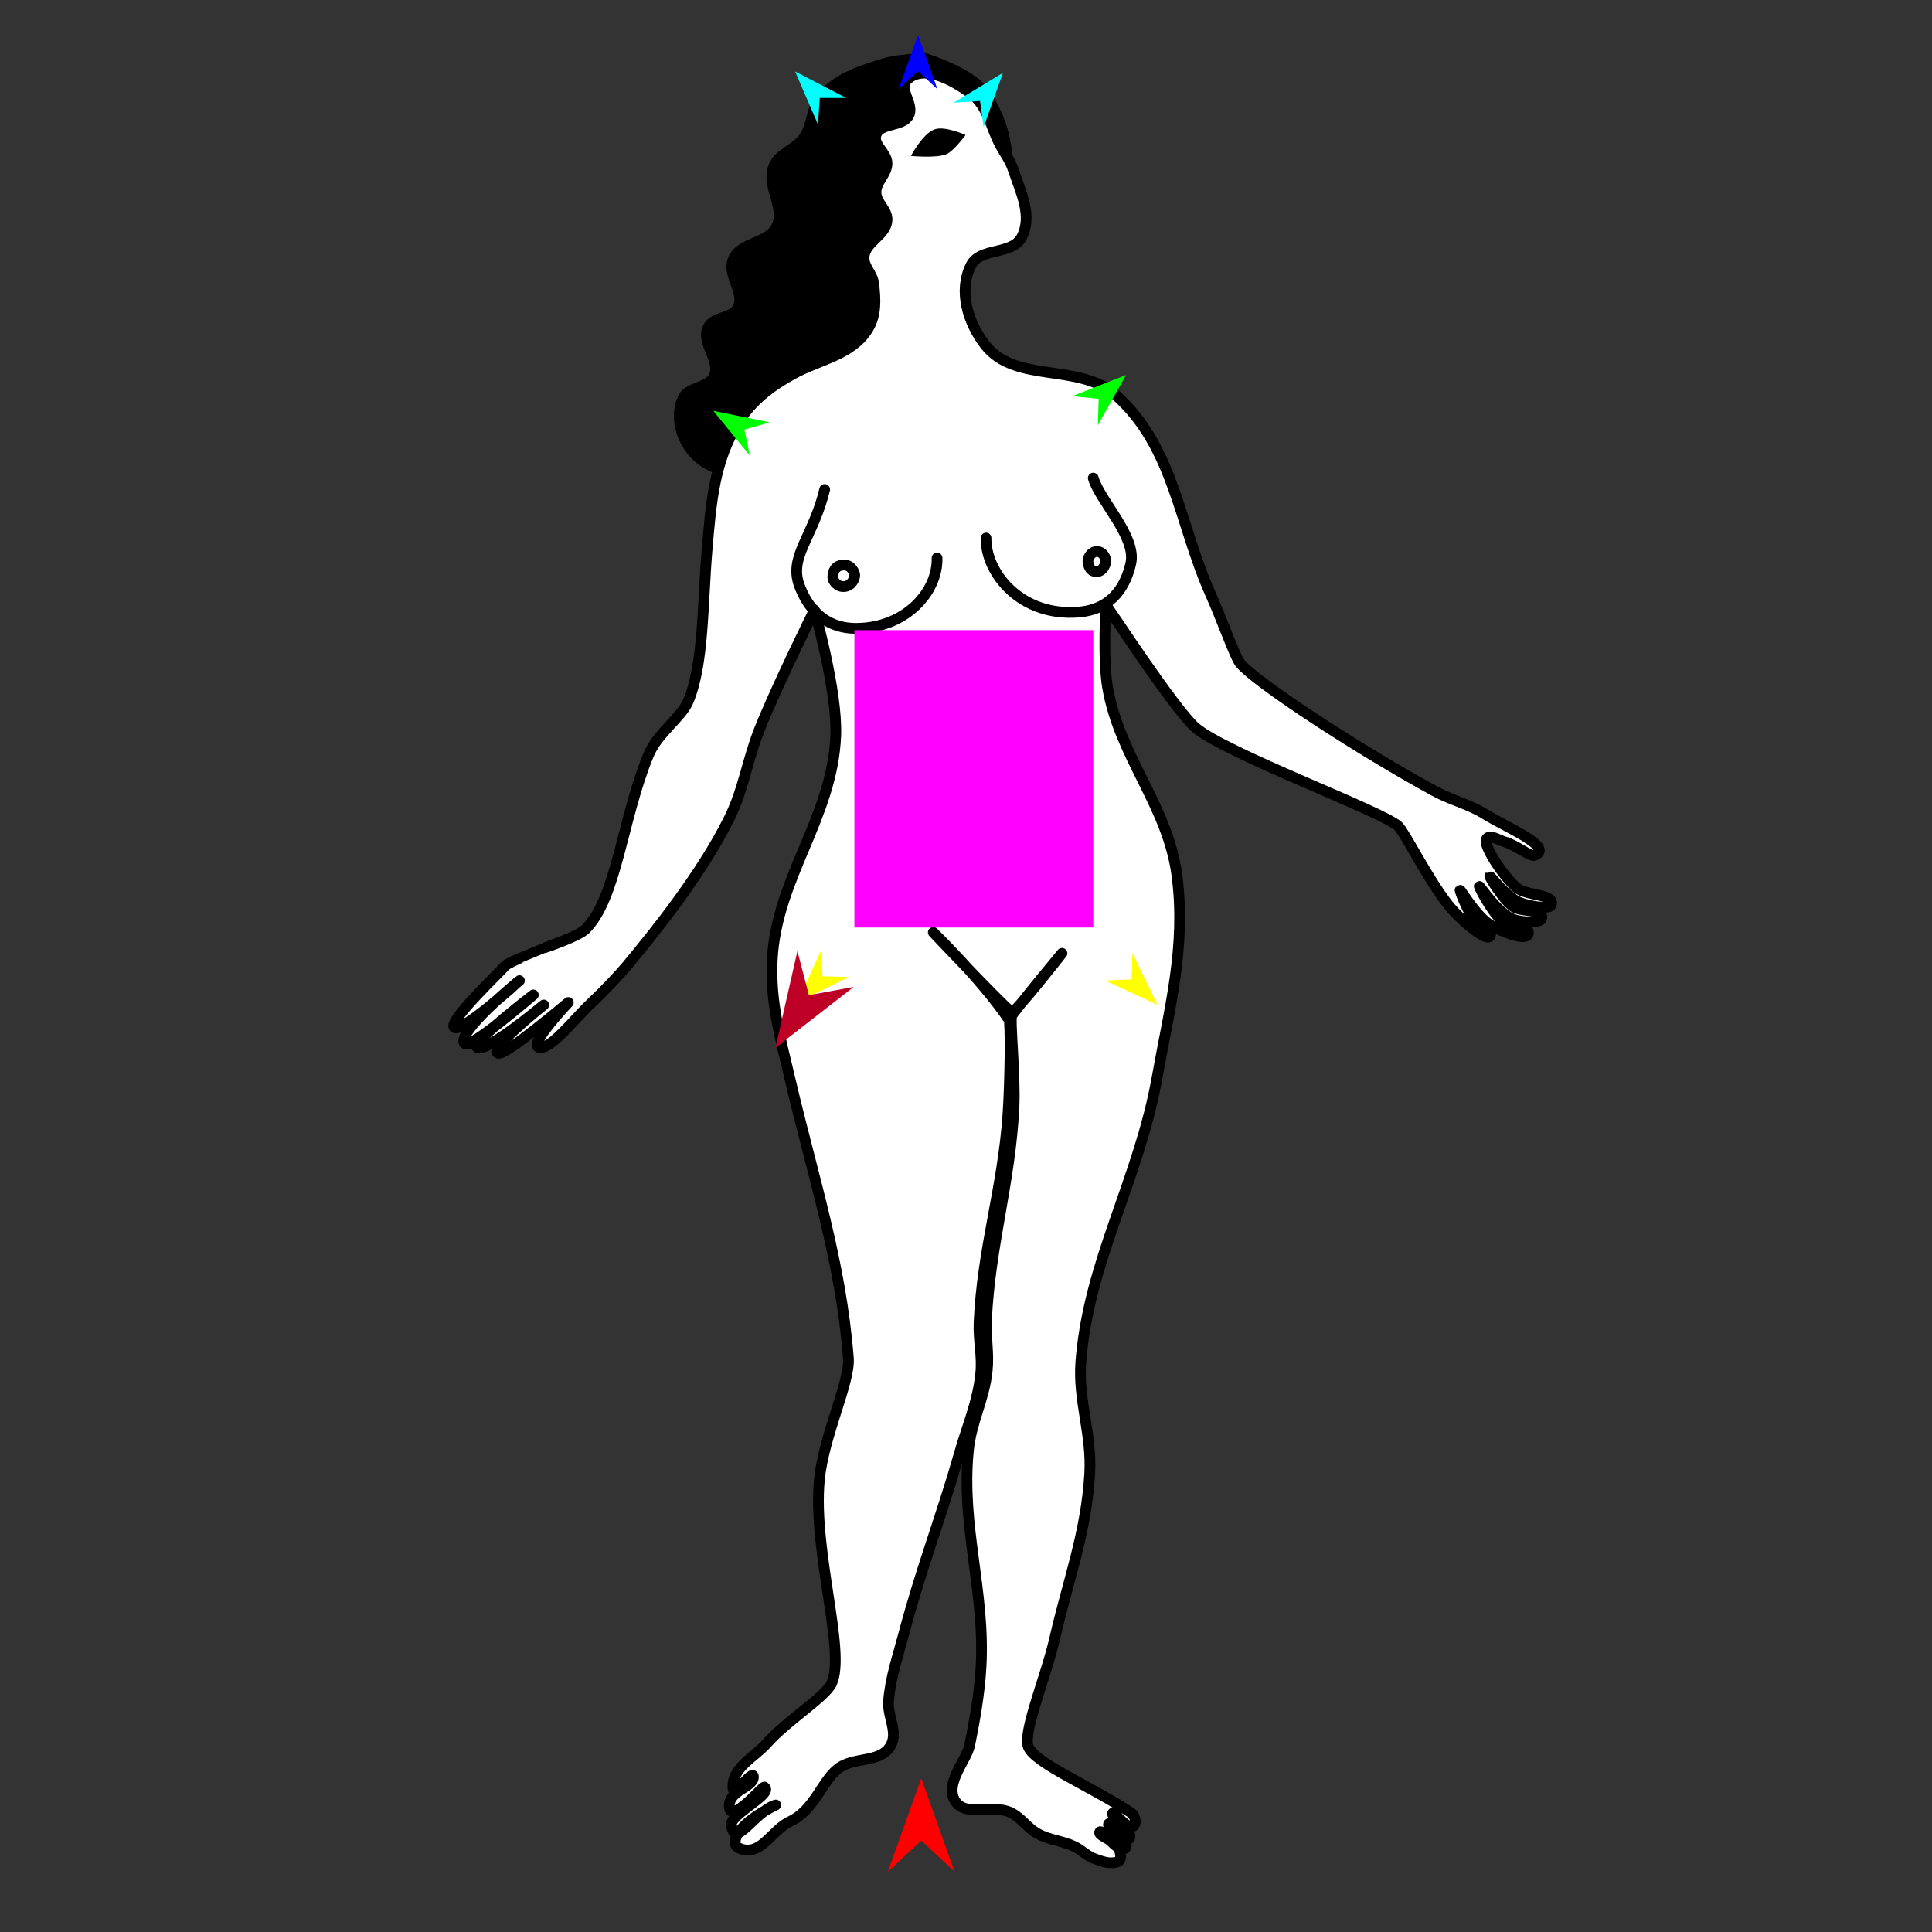 <?xml version="1.0" encoding="utf-8"?>
<!-- Generator: Moho 12.5 build 22414 -->
<!DOCTYPE svg PUBLIC "-//W3C//DTD SVG 1.1//EN" "http://www.w3.org/Graphics/SVG/1.1/DTD/svg11.dtd">
<svg version="1.1" id="Frame_0" xmlns="http://www.w3.org/2000/svg" xmlns:xlink="http://www.w3.org/1999/xlink" width="720px" height="720px">
<rect width="100%" height="100%" fill="#333333" stroke="none"/>
<g id="woman_stand">
<g id="woman_stand">
<path fill="#000000" fill-rule="evenodd" stroke="#000000" stroke-width="4" stroke-linecap="round" stroke-linejoin="round" d="M 329.879 23.607 C 320.795 26.336 312.327 29.036 306.026 36.127 C 302.177 40.458 302.921 46.524 299.617 51.284 C 296.510 55.759 290.514 56.920 288.398 61.940 C 285.323 69.237 292.870 77.256 289.462 84.404 C 286.394 90.840 276.118 90.034 273.279 96.574 C 270.730 102.447 277.866 108.950 275.002 114.676 C 272.898 118.882 265.912 117.816 263.868 122.051 C 261.072 127.841 268.784 134.309 266.137 140.168 C 264.044 144.803 256.435 143.950 254.428 148.622 C 251.716 154.940 253.500 162.468 257.764 167.861 C 262.867 174.316 271.199 176.587 279.428 176.627 C 287.799 176.668 293.250 169.051 301.541 167.893 C 309.573 166.771 317.220 173.767 324.467 170.125 C 350.271 157.154 337.871 117.458 354.342 93.734 C 359.546 86.237 369.784 84.196 372.867 75.606 C 377.896 61.596 375.104 45.835 366.280 33.847 C 361.122 26.839 344.700 21.800 344.700 21.800 C 344.700 21.800 334.914 22.095 329.879 23.607 Z"/>
<path fill="#ffffff" fill-rule="evenodd" stroke="#000000" stroke-width="4" stroke-linecap="round" stroke-linejoin="round" d="M 280.773 662.206 C 280.743 659.106 273.489 669.770 273.191 666.684 C 272.429 658.790 280.887 655.196 285.862 649.597 C 293.552 640.942 307.670 632.404 309.968 627.234 C 315.265 615.318 302.858 578.162 305.348 551.597 C 306.883 535.224 316.857 515.054 316.169 506.162 C 313.379 470.076 302.929 438.501 294.392 402.028 C 290.934 387.255 286.997 373.582 287.776 357.885 C 289.293 327.287 310.211 304.772 311.452 274.162 C 312.130 257.452 303.509 227.340 303.508 227.335 C 303.506 227.340 289.368 255.869 282.994 271.936 C 278.457 283.375 277.192 293.992 271.746 305.027 C 261.342 326.106 243.010 348.628 233.670 359.865 C 230.969 363.113 225.282 369.159 220.333 373.816 C 213.776 379.989 204.929 391.651 200.760 390.280 C 197.094 389.074 211.794 373.600 211.796 373.599 C 211.793 373.601 188.667 393.191 185.767 392.560 C 181.103 391.546 202.634 374.526 202.636 374.524 C 202.634 374.525 179.898 393.575 177.621 390.162 C 176.181 388.005 198.756 370.776 198.758 370.774 C 198.756 370.776 175.202 391.032 173.241 388.986 C 169.446 385.023 193.579 365.460 193.581 365.457 C 193.579 365.459 170.754 386.223 169.144 382.697 C 167.778 379.706 186.604 362.018 188.271 359.907 C 188.777 359.266 194.347 356.735 194.348 356.735 C 194.349 356.735 203.029 353.176 203.030 353.176 C 203.032 353.175 215.350 349.060 218.149 346.332 C 229.820 334.957 231.830 305.134 241.712 281.271 C 245.045 273.223 253.911 267.379 256.451 261.403 C 262.327 247.580 261.780 224.937 263.521 204.620 C 264.997 187.389 266.143 171.559 275.428 156.969 C 280.461 149.061 287.261 143.980 295.456 139.429 C 305.231 134.000 317.532 132.362 323.504 122.492 C 326.610 117.359 326.315 111.535 325.581 105.581 C 325.126 101.889 321.670 99.344 322.007 95.639 C 322.515 90.046 330.116 87.776 330.560 82.178 C 330.875 78.220 326.478 75.646 326.453 71.675 C 326.428 67.594 330.588 64.918 330.563 60.836 C 330.538 56.866 325.249 54.117 326.456 50.334 C 327.982 45.548 336.358 47.439 338.684 42.987 C 340.831 38.875 334.660 33.127 337.927 29.834 C 343.994 23.718 354.942 29.719 361.877 34.828 C 368.207 39.492 369.102 47.363 372.868 54.264 C 374.562 57.368 376.447 59.786 377.565 63.140 C 380.400 71.642 384.892 80.448 380.746 88.394 C 377.231 95.131 365.301 92.074 361.871 98.854 C 357.078 108.325 360.626 120.147 367.126 128.539 C 378.393 143.084 402.176 135.044 415.894 147.305 C 437.475 166.592 439.363 195.127 451.195 221.542 C 455.177 230.431 460.233 244.696 462.032 246.993 C 467.688 254.216 507.758 280.224 534.677 294.830 C 541.124 298.328 547.400 299.617 553.606 303.525 C 560.683 307.981 579.625 315.768 571.819 318.769 C 570.315 319.347 564.933 314.923 560.845 313.778 C 558.474 313.113 554.914 310.585 553.914 312.836 C 552.876 315.170 559.519 325.643 564.948 330.631 C 568.754 334.128 580.316 332.960 577.904 337.531 C 577.239 338.790 569.790 337.854 565.901 336.128 C 561.280 334.076 555.358 326.399 555.202 326.550 C 555.051 326.697 559.772 334.689 563.671 337.712 C 566.950 340.254 575.470 338.336 574.495 342.369 C 574.128 343.889 567.535 343.899 564.091 342.648 C 558.196 340.507 551.458 330.082 551.276 330.279 C 551.120 330.449 555.683 339.481 559.702 343.082 C 562.589 345.669 570.857 344.658 569.419 348.257 C 568.458 350.663 559.667 347.296 555.285 344.610 C 550.170 341.476 544.289 331.540 544.124 331.737 C 544.018 331.864 546.457 338.614 548.793 341.707 C 550.678 344.203 554.965 344.501 555.448 347.591 C 556.334 353.256 544.182 342.912 539.609 337.093 C 532.075 327.507 523.436 310.093 521.051 307.861 C 515.266 302.448 456.728 280.746 445.540 271.194 C 437.973 264.733 412.150 225.284 412.146 225.280 C 412.147 225.283 410.901 245.553 412.782 256.322 C 417.313 282.273 435.303 300.397 438.648 326.527 C 442.019 352.870 435.894 375.444 431.210 401.585 C 424.394 439.622 405.638 470.187 402.792 507.590 C 401.708 521.838 406.970 534.571 406.098 549.265 C 404.785 571.364 397.955 589.183 393.023 610.765 C 389.774 624.982 381.070 645.506 383.232 651.008 C 385.603 657.041 406.265 665.549 421.455 675.523 C 422.939 676.497 423.723 679.264 422.421 680.472 C 420.149 682.582 413.991 673.255 414.677 676.279 C 414.751 676.605 419.741 679.694 420.724 682.617 C 421.032 683.530 421.415 684.761 420.654 685.352 C 418.041 687.381 413.775 678.416 413.138 679.714 C 412.431 681.159 417.695 683.300 418.981 686.048 C 419.370 686.878 420.057 687.895 419.476 688.605 C 416.964 691.674 410.396 680.743 409.774 682.883 C 409.378 684.243 416.431 686.189 417.260 689.643 C 417.631 691.187 418.223 693.440 416.054 693.989 C 413.229 694.705 410.617 693.685 407.879 692.684 C 404.962 691.618 403.139 689.450 400.336 688.112 C 395.772 685.935 391.214 685.809 386.777 683.386 C 382.787 681.207 380.686 677.421 376.584 675.462 C 369.867 672.255 359.813 677.431 355.901 671.100 C 351.947 664.701 360.240 655.888 361.357 650.445 C 362.924 642.818 365.081 631.340 365.623 620.813 C 367.081 592.503 358.072 568.647 360.905 540.441 C 361.974 529.800 366.797 521.521 367.899 510.883 C 368.588 504.238 367.305 498.584 367.626 491.910 C 368.984 463.673 376.566 440.518 377.884 412.279 C 378.441 400.336 376.180 379.578 377.115 378.331 C 381.933 371.912 395.765 355.283 395.767 355.280 C 395.765 355.282 378.311 377.556 377.137 377.197 C 375.371 376.658 347.815 347.483 347.812 347.480 C 347.815 347.483 366.045 365.226 375.980 379.944 C 376.723 381.044 376.479 403.013 375.612 415.504 C 373.704 442.962 366.047 465.435 364.864 492.934 C 364.573 499.680 366.197 505.389 365.464 512.102 C 364.305 522.737 360.541 531.165 357.596 541.450 C 350.713 565.487 343.063 585.137 336.697 609.315 C 334.449 617.851 331.913 624.967 331.143 633.760 C 330.619 639.734 334.934 645.667 331.799 650.779 C 327.924 657.098 318.362 654.588 312.433 659.037 C 306.344 663.605 303.619 674.503 294.412 678.820 C 287.979 681.836 284.142 690.737 277.178 689.321 C 275.654 689.011 273.766 688.266 273.958 686.296 C 274.655 679.157 289.587 672.513 289.099 672.663 C 281.095 675.126 273.892 689.317 272.560 680.133 C 271.986 676.177 288.380 668.538 284.893 665.989 C 284.222 665.499 271.717 680.719 271.773 672.915 C 271.815 667.145 280.810 666.066 280.773 662.206 Z"/>
<path fill="#000000" fill-rule="evenodd" stroke="none" d="M 339.472 58.108 C 339.473 58.107 343.932 49.639 348.400 48.162 C 352.292 46.875 359.841 50.306 359.842 50.306 C 359.842 50.307 355.576 56.122 352.875 57.377 C 349.224 59.075 339.473 58.108 339.472 58.108 Z"/>
<path fill="none" stroke="#000000" stroke-width="4" stroke-linecap="round" stroke-linejoin="round" d="M 376.910 295.608 C 377.139 293.948 378.396 293.182 378.812 293.276 C 379.658 293.467 381.149 293.420 381.137 295.093 C 381.118 297.890 379.580 299.597 378.868 299.576 C 378.242 299.556 376.573 298.048 376.910 295.608 M 405.462 208.805 C 405.563 207.922 406.551 205.458 408.894 205.536 C 411.251 205.615 412.112 208.156 412.115 209.050 C 412.119 210.080 411.035 213.277 408.329 213.029 C 405.814 212.799 405.354 209.756 405.462 208.805 M 310.365 215.162 C 310.431 212.718 311.287 210.708 314.386 210.560 C 317.239 210.424 318.498 213.333 318.539 214.354 C 318.581 215.415 317.482 218.444 314.516 218.600 C 311.783 218.745 310.338 216.141 310.365 215.162 M 407.428 178.180 C 409.847 186.595 423.656 200.014 421.417 209.966 C 419.705 217.576 415.019 227.028 402.014 228.096 C 380.359 229.874 367.306 213.493 367.463 200.508 M 349.213 207.973 C 349.533 220.445 337.572 234.075 319.183 234.173 C 306.928 234.238 300.827 226.054 297.912 218.266 C 293.845 207.397 303.095 200.124 307.335 182.414 "/>
</g>
<g id="specs">
<path fill="#ff00ff" fill-rule="evenodd" stroke="none" d="M 318.411 345.658 C 318.420 345.658 407.433 345.658 407.442 345.658 C 407.442 345.647 407.442 234.852 407.442 234.841 C 407.433 234.841 318.420 234.841 318.411 234.841 C 318.411 234.852 318.411 345.647 318.411 345.658 Z"/>
<path fill="#ff0000" fill-rule="evenodd" stroke="none" d="M 343.316 662.708 C 343.318 662.711 355.748 697.517 355.749 697.521 C 355.748 697.520 343.318 685.954 343.316 685.952 C 343.315 685.954 330.885 697.520 330.883 697.521 C 330.885 697.517 343.315 662.711 343.316 662.708 Z"/>
<path fill="#0000ff" fill-rule="evenodd" stroke="none" d="M 342.125 13.005 C 342.125 13.007 349.346 33.225 349.347 33.227 C 349.346 33.227 342.125 26.508 342.125 26.508 C 342.124 26.508 334.903 33.227 334.903 33.227 C 334.903 33.225 342.124 13.007 342.125 13.005 Z"/>
<path fill="#00ff00" fill-rule="evenodd" stroke="none" d="M 265.839 153.125 C 265.841 153.125 286.881 157.392 286.883 157.392 C 286.882 157.392 277.399 160.102 277.398 160.103 C 277.398 160.104 279.418 169.757 279.419 169.758 C 279.417 169.757 265.840 153.126 265.839 153.125 Z"/>
<path fill="#ffff00" fill-rule="evenodd" stroke="none" d="M 297.118 373.506 C 297.119 373.504 306.079 353.995 306.080 353.993 C 306.080 353.994 306.552 363.845 306.552 363.846 C 306.553 363.846 316.413 364.085 316.414 364.085 C 316.412 364.086 297.120 373.505 297.118 373.506 Z"/>
<path fill="#ffff00" fill-rule="evenodd" stroke="none" d="M 431.358 374.459 C 431.357 374.457 422.007 355.131 422.006 355.129 C 422.006 355.130 421.732 364.989 421.731 364.990 C 421.730 364.990 411.877 365.427 411.876 365.427 C 411.878 365.428 431.356 374.458 431.358 374.459 Z"/>
<path fill="#00ff00" fill-rule="evenodd" stroke="none" d="M 419.615 139.776 C 419.613 139.777 399.633 147.633 399.631 147.634 C 399.632 147.634 409.442 148.655 409.443 148.655 C 409.443 148.656 409.131 158.514 409.131 158.515 C 409.132 158.513 419.614 139.778 419.615 139.776 Z"/>
<path fill="#00ffff" fill-rule="evenodd" stroke="none" d="M 373.749 27.148 C 373.749 27.150 366.581 47.387 366.581 47.389 C 366.581 47.388 365.223 37.619 365.223 37.618 C 365.222 37.618 355.381 38.268 355.380 38.268 C 355.382 38.267 373.747 27.149 373.749 27.148 Z"/>
<path fill="#00ffff" fill-rule="evenodd" stroke="none" d="M 296.312 26.627 C 296.313 26.629 304.813 46.343 304.814 46.345 C 304.814 46.344 305.517 36.506 305.517 36.505 C 305.518 36.505 315.380 36.498 315.381 36.498 C 315.379 36.497 296.314 26.628 296.312 26.627 Z"/>
<path fill="#be0027" fill-rule="evenodd" stroke="none" d="M 288.981 390.484 C 288.984 390.482 318.153 367.785 318.156 367.783 C 318.154 367.783 301.458 370.870 301.457 370.871 C 301.456 370.869 297.175 354.439 297.175 354.437 C 297.174 354.441 288.982 390.481 288.981 390.484 Z"/>
</g>
</g>
</svg>
